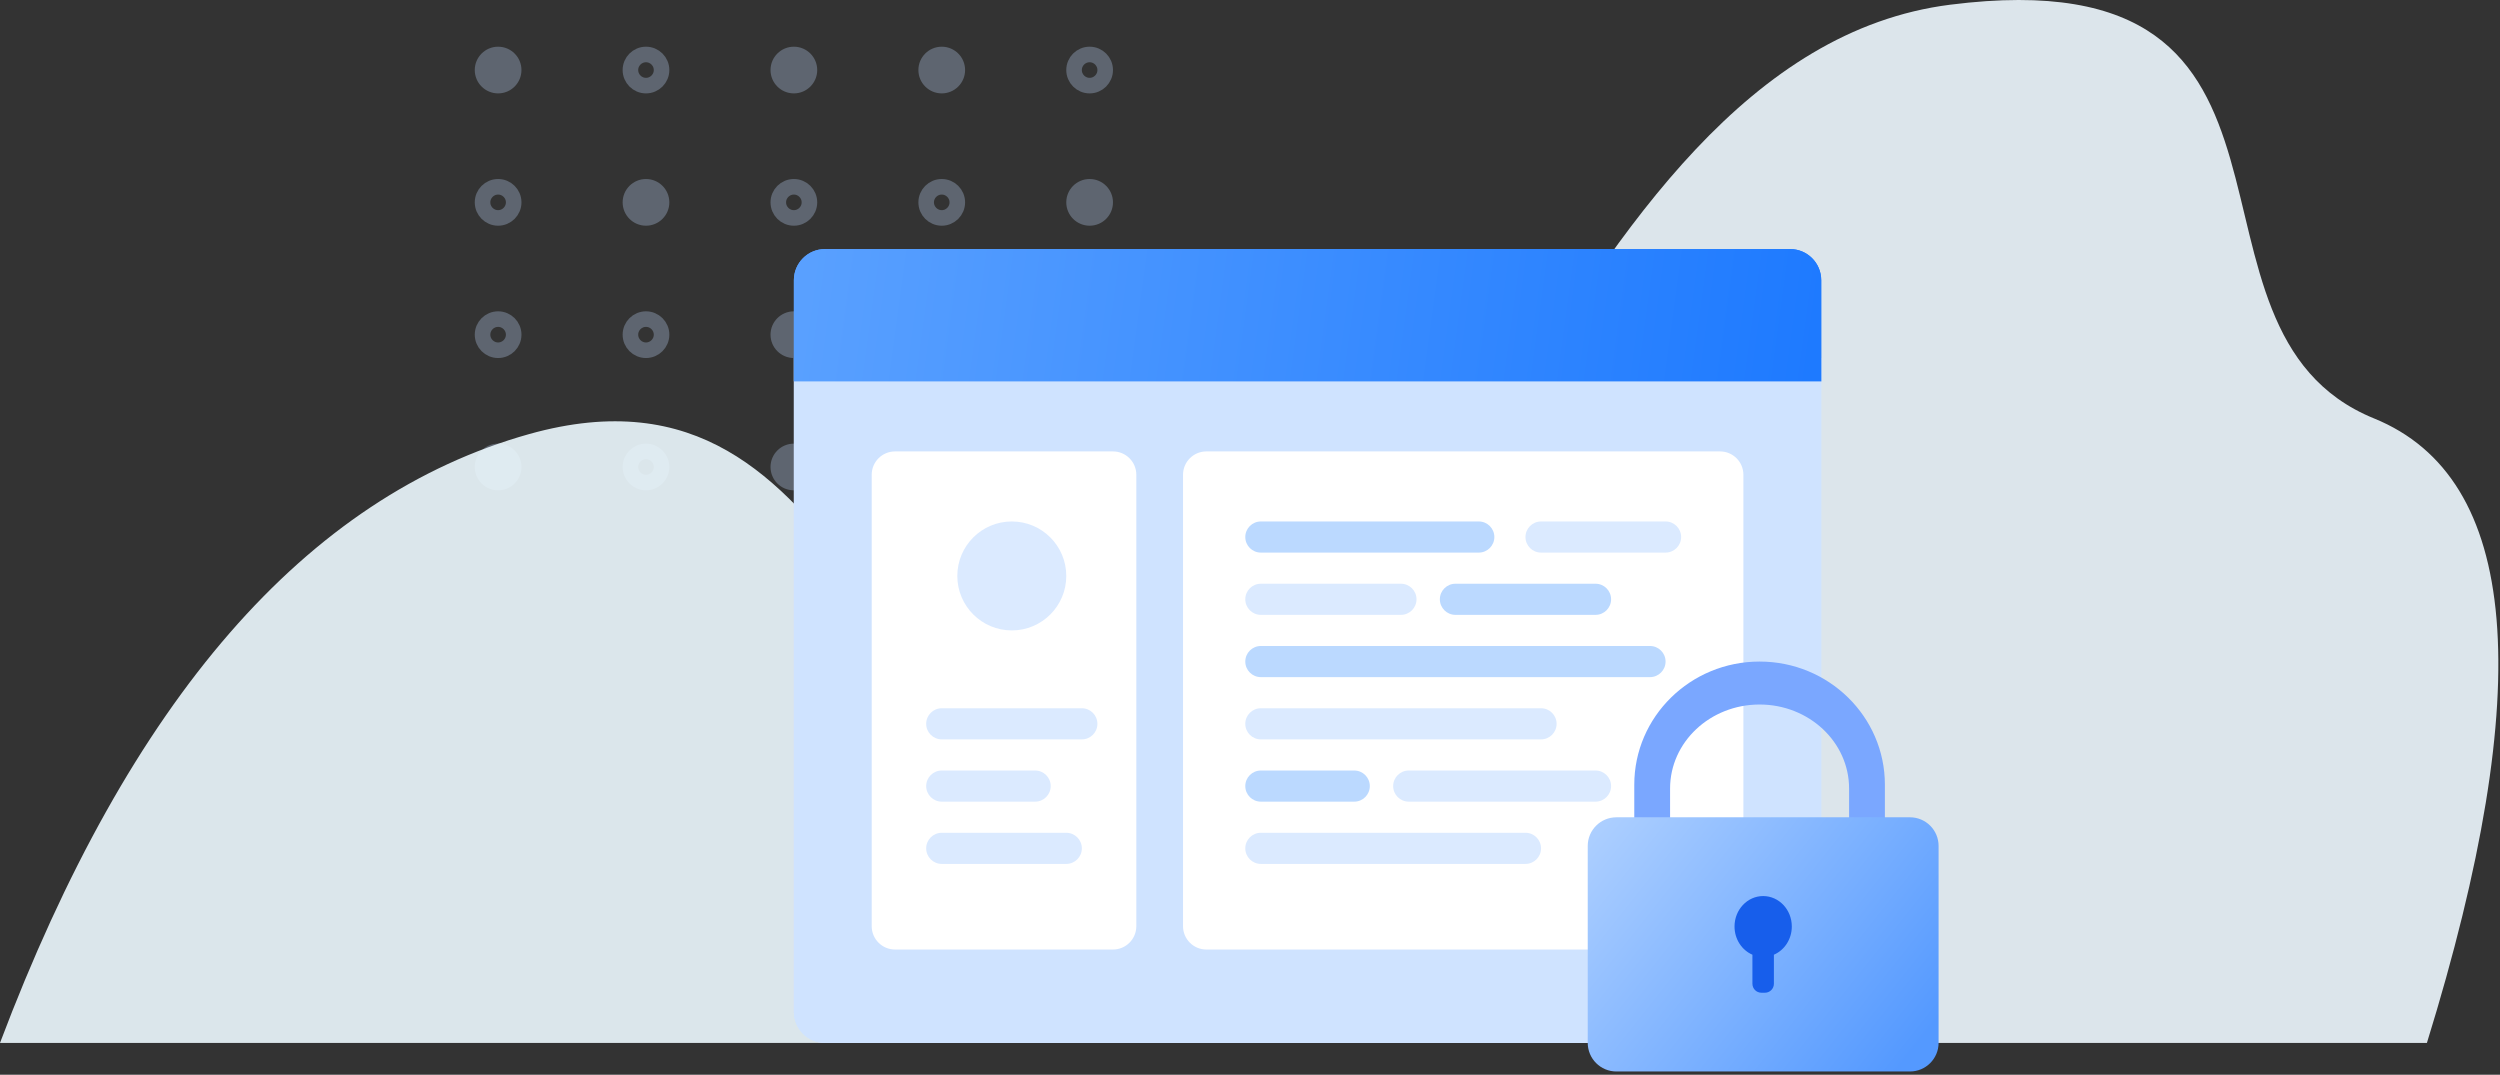 <?xml version="1.0" encoding="UTF-8"?>
<svg xmlns="http://www.w3.org/2000/svg" xmlns:xlink="http://www.w3.org/1999/xlink" width="321px" height="138px" viewBox="0 0 321 138" version="1.1">
  <rect x="0" y="0" width="321" height="138" fill="#333333" stroke="none"/>
  <title>403-页面无权限</title>
  <defs>
    <linearGradient x1="0%" y1="53.209%" x2="98.204%" y2="53.209%" id="linearGradient-1">
      <stop stop-color="#EEFAFF" offset="0%"></stop>
      <stop stop-color="#EFF9FF" offset="100%"></stop>
    </linearGradient>
    <linearGradient x1="-4.365%" y1="49.084%" x2="100%" y2="50.922%" id="linearGradient-2">
      <stop stop-color="#5CA2FF" offset="0%"></stop>
      <stop stop-color="#1E7AFF" offset="100%"></stop>
    </linearGradient>
    <linearGradient x1="-50.003%" y1="-7.05%" x2="100%" y2="79.182%" id="linearGradient-3">
      <stop stop-color="#D1E5FF" offset="0%"></stop>
      <stop stop-color="#5499FF" offset="100%"></stop>
    </linearGradient>
  </defs>
  <g id="页面-1" stroke="none" stroke-width="1" fill="none" fill-rule="evenodd">
    <g id="403-没有权限备份" transform="translate(-55, -111)">
      <g id="403-页面无权限" transform="translate(55, 111)">
        <g id="编组-16" opacity="0.3" transform="translate(60.96, 5.996)">
          <circle id="椭圆形备份-29" fill="#C2DBFF" cx="2.998" cy="2.998" r="2.998"></circle>
          <circle id="椭圆形备份-41" stroke="#C2DBFF" stroke-width="1.999" cx="2.998" cy="36.976" r="1.999"></circle>
          <circle id="椭圆形备份-35" fill="#C2DBFF" cx="59.96" cy="2.998" r="2.998"></circle>
          <circle id="椭圆形备份-42" fill="#C2DBFF" cx="59.96" cy="36.976" r="2.998"></circle>
          <circle id="椭圆形备份-31" fill="#C2DBFF" cx="40.973" cy="2.998" r="2.998"></circle>
          <circle id="椭圆形备份-43" fill="#C2DBFF" cx="40.973" cy="36.976" r="2.998"></circle>
          <circle id="椭圆形备份-32" stroke="#C2DBFF" stroke-width="1.999" cx="2.998" cy="19.987" r="1.999"></circle>
          <circle id="椭圆形备份-45" fill="#C2DBFF" cx="2.998" cy="53.964" r="2.998"></circle>
          <circle id="椭圆形备份-37" stroke="#C2DBFF" stroke-width="1.999" cx="59.96" cy="19.987" r="1.999"></circle>
          <circle id="椭圆形备份-46" stroke="#C2DBFF" stroke-width="1.999" cx="59.96" cy="53.964" r="1.999"></circle>
          <circle id="椭圆形备份-33" fill="#C2DBFF" cx="21.985" cy="19.987" r="2.998"></circle>
          <circle id="椭圆形备份-47" stroke="#C2DBFF" stroke-width="1.999" cx="21.985" cy="53.964" r="1.999"></circle>
          <circle id="椭圆形备份-38" fill="#C2DBFF" cx="78.948" cy="19.987" r="2.998"></circle>
          <circle id="椭圆形备份-48" fill="#C2DBFF" cx="78.948" cy="53.964" r="2.998"></circle>
          <circle id="椭圆形备份-34" stroke="#C2DBFF" stroke-width="1.999" cx="40.973" cy="19.987" r="1.999"></circle>
          <circle id="椭圆形备份-49" fill="#C2DBFF" cx="40.973" cy="53.964" r="2.998"></circle>
          <circle id="椭圆形备份-30" stroke="#C2DBFF" stroke-width="1.999" cx="21.985" cy="2.998" r="1.999"></circle>
          <circle id="椭圆形备份-51" stroke="#C2DBFF" stroke-width="1.999" cx="21.985" cy="36.976" r="1.999"></circle>
          <circle id="椭圆形备份-40" stroke="#C2DBFF" stroke-width="1.999" cx="78.948" cy="2.998" r="1.999"></circle>
          <circle id="椭圆形备份-52" stroke="#C2DBFF" stroke-width="1.999" cx="78.948" cy="36.976" r="1.999"></circle>
        </g>
        <path d="M0,133.912 C16.657,89.809 39.311,63.749 67.962,55.73 C110.937,43.702 110.867,101.917 147.27,101.917 C183.673,101.917 198.994,7.118 250.412,0.603 C301.829,-5.912 276.767,42.299 304.827,53.726 C323.534,61.343 325.797,88.072 311.615,133.912 L0,133.912 Z" id="路径-17备份-2" fill="url(#linearGradient-1)" opacity="0.9"></path>
        <g id="编组-15" transform="translate(101.933, 31.979)">
          <path d="M0,13.991 L131.913,13.991 L131.913,97.935 C131.913,100.143 130.123,101.933 127.915,101.933 L3.997,101.933 C1.79,101.933 -2.39417242e-15,100.143 0,97.935 L0,13.991 L0,13.991 Z" id="矩形备份-43" fill="#CFE3FF"></path>
          <path d="M52.965,25.983 L118.921,25.983 C120.577,25.983 121.919,27.325 121.919,28.981 L121.919,86.943 C121.919,88.598 120.577,89.941 118.921,89.941 L52.965,89.941 C51.309,89.941 49.967,88.598 49.967,86.943 L49.967,28.981 C49.967,27.325 51.309,25.983 52.965,25.983 Z" id="矩形备份-44" fill="#FFFFFF"></path>
          <path d="M12.991,25.983 L40.973,25.983 C42.629,25.983 43.971,27.325 43.971,28.981 L43.971,86.943 C43.971,88.598 42.629,89.941 40.973,89.941 L12.991,89.941 C11.336,89.941 9.993,88.598 9.993,86.943 L9.993,28.981 C9.993,27.325 11.336,25.983 12.991,25.983 Z" id="矩形备份-45" fill="#FFFFFF"></path>
          <circle id="椭圆形备份-55" fill="#CFE3FF" cx="27.982" cy="41.972" r="6.995"></circle>
          <path d="M18.987,66.956 L30.98,66.956 C32.083,66.956 32.978,67.851 32.978,68.954 C32.978,70.058 32.083,70.953 30.98,70.953 L18.987,70.953 C17.884,70.953 16.989,70.058 16.989,68.954 C16.989,67.851 17.884,66.956 18.987,66.956 Z" id="矩形备份-49" fill="#CFE3FF"></path>
          <path d="M18.987,58.961 L36.976,58.961 C38.079,58.961 38.974,59.856 38.974,60.96 C38.974,62.064 38.079,62.958 36.976,62.958 L18.987,62.958 C17.884,62.958 16.989,62.064 16.989,60.96 C16.989,59.856 17.884,58.961 18.987,58.961 Z" id="矩形备份-55" fill="#CFE3FF"></path>
          <path d="M99.934,33.978 L113.925,33.978 C115.029,33.978 115.923,34.872 115.923,35.976 C115.923,37.08 115.029,37.975 113.925,37.975 L99.934,37.975 C98.83,37.975 97.935,37.08 97.935,35.976 C97.935,34.872 98.83,33.978 99.934,33.978 Z" id="矩形备份-56" fill="#CFE3FF"></path>
          <path d="M18.987,74.95 L34.977,74.95 C36.081,74.95 36.976,75.845 36.976,76.949 C36.976,78.053 36.081,78.948 34.977,78.948 L18.987,78.948 C17.884,78.948 16.989,78.053 16.989,76.949 C16.989,75.845 17.884,74.95 18.987,74.95 Z" id="矩形备份-57" fill="#CFE3FF"></path>
          <path d="M3.997,0 L127.915,0 C130.123,6.99362194e-15 131.913,1.79 131.913,3.997 L131.913,16.989 L131.913,16.989 L0,16.989 L0,3.997 C-7.14452051e-16,1.79 1.79,1.73781189e-15 3.997,0 Z" id="矩形备份-58" fill="url(#linearGradient-2)"></path>
          <g id="编组-9备份" transform="translate(54.964, 42.972)" fill-rule="nonzero">
            <path d="M18.96,0.5 C23.456,0.5 25.492,3.037 27.524,9.269 L27.816,10.19 C28.041,10.923 28.772,13.319 29.029,14.118 C29.552,15.747 30.042,17.109 30.589,18.405 C35.045,28.966 43.462,34.477 60.96,34.477 C61.788,34.477 62.459,35.148 62.459,35.976 C62.459,36.804 61.788,37.475 60.96,37.475 C42.263,37.475 32.754,31.249 27.826,19.57 C27.306,18.337 26.838,17.061 26.356,15.594 L26.095,14.785 C25.739,13.658 24.959,11.097 24.893,10.885 L24.676,10.204 C23.029,5.135 21.706,3.498 18.96,3.498 C14.672,3.498 13.187,7.276 11.87,18.695 L11.532,21.624 C10.948,26.476 10.497,28.843 9.602,31.272 C8.134,35.254 5.691,37.475 1.999,37.475 C1.171,37.475 0.5,36.804 0.5,35.976 C0.5,35.148 1.171,34.477 1.999,34.477 C6.058,34.477 7.457,30.827 8.76,19.506 L9.001,17.406 C9.636,11.994 10.116,9.387 11.103,6.777 C12.628,2.745 15.158,0.5 18.96,0.5 Z" id="路径-5" fill="#3689FF"></path>
            <path d="M31.479,9.494 C37.025,9.494 40.031,12.438 44.116,19.826 L45.716,22.762 C50.325,31.149 53.983,34.477 60.96,34.477 C61.788,34.477 62.459,35.148 62.459,35.976 C62.459,36.804 61.788,37.475 60.96,37.475 C56.351,37.475 52.644,35.994 49.552,33.181 C47.36,31.188 45.694,28.845 43.6,25.126 L42.795,23.668 L41.705,21.664 C38.001,14.886 35.635,12.492 31.479,12.492 C27.645,12.492 25.541,14.538 22.546,20.372 L20.649,24.165 C15.997,33.301 11.241,37.475 1.999,37.475 C1.171,37.475 0.5,36.804 0.5,35.976 C0.5,35.148 1.171,34.477 1.999,34.477 C9.743,34.477 13.655,31.154 17.775,23.199 L19.501,19.749 C23.165,12.424 25.965,9.494 31.479,9.494 Z" id="路径-5" fill="#38DBBA"></path>
          </g>
          <circle id="椭圆形备份-56" fill="#FAFCFF" cx="8.994" cy="7.995" r="2.998"></circle>
          <circle id="椭圆形备份-57" fill="#FAFCFF" cx="18.987" cy="7.995" r="2.998"></circle>
          <circle id="椭圆形备份-58" fill="#FAFCFF" cx="28.981" cy="7.995" r="2.998"></circle>
        </g>
        <g id="编组" transform="translate(101.933, 31.979)">
          <path d="M0,13.991 L131.913,13.991 L131.913,97.935 C131.913,100.143 130.123,101.933 127.915,101.933 L3.997,101.933 C1.79,101.933 -2.39417242e-15,100.143 0,97.935 L0,13.991 L0,13.991 Z" id="矩形备份-59" fill="#CFE3FF"></path>
          <path d="M52.965,25.983 L118.921,25.983 C120.577,25.983 121.919,27.325 121.919,28.981 L121.919,86.943 C121.919,88.598 120.577,89.941 118.921,89.941 L52.965,89.941 C51.309,89.941 49.967,88.598 49.967,86.943 L49.967,28.981 C49.967,27.325 51.309,25.983 52.965,25.983 Z" id="矩形备份-60" fill="#FFFFFF"></path>
          <path d="M12.991,25.983 L40.973,25.983 C42.629,25.983 43.971,27.325 43.971,28.981 L43.971,86.943 C43.971,88.598 42.629,89.941 40.973,89.941 L12.991,89.941 C11.336,89.941 9.993,88.598 9.993,86.943 L9.993,28.981 C9.993,27.325 11.336,25.983 12.991,25.983 Z" id="矩形备份-61" fill="#FFFFFF"></path>
          <circle id="椭圆形备份-63" fill="#DBEAFF" cx="27.982" cy="41.972" r="6.995"></circle>
          <path d="M59.96,34.977 L87.942,34.977 C89.046,34.977 89.941,35.872 89.941,36.976 C89.941,38.079 89.046,38.974 87.942,38.974 L59.96,38.974 C58.857,38.974 57.962,38.079 57.962,36.976 C57.962,35.872 58.857,34.977 59.96,34.977 Z" id="矩形备份-62" fill="#BBD9FF"></path>
          <path d="M59.96,42.972 L77.948,42.972 C79.052,42.972 79.947,43.866 79.947,44.97 C79.947,46.074 79.052,46.969 77.948,46.969 L59.96,46.969 C58.857,46.969 57.962,46.074 57.962,44.97 C57.962,43.866 58.857,42.972 59.96,42.972 Z" id="矩形备份-63" fill="#DBEAFF"></path>
          <path d="M59.96,66.956 L71.952,66.956 C73.056,66.956 73.951,67.851 73.951,68.954 C73.951,70.058 73.056,70.953 71.952,70.953 L59.96,70.953 C58.857,70.953 57.962,70.058 57.962,68.954 C57.962,67.851 58.857,66.956 59.96,66.956 Z" id="矩形备份-64" fill="#BBD9FF"></path>
          <path d="M18.987,66.956 L30.98,66.956 C32.083,66.956 32.978,67.851 32.978,68.954 C32.978,70.058 32.083,70.953 30.98,70.953 L18.987,70.953 C17.884,70.953 16.989,70.058 16.989,68.954 C16.989,67.851 17.884,66.956 18.987,66.956 Z" id="矩形备份-65" fill="#DBEAFF"></path>
          <path d="M95.937,34.977 L111.926,34.977 C113.03,34.977 113.925,35.872 113.925,36.976 C113.925,38.079 113.03,38.974 111.926,38.974 L95.937,38.974 C94.833,38.974 93.938,38.079 93.938,36.976 C93.938,35.872 94.833,34.977 95.937,34.977 Z" id="矩形备份-66" fill="#DBEAFF"></path>
          <path d="M84.944,42.972 L102.932,42.972 C104.036,42.972 104.931,43.866 104.931,44.97 C104.931,46.074 104.036,46.969 102.932,46.969 L84.944,46.969 C83.84,46.969 82.945,46.074 82.945,44.97 C82.945,43.866 83.84,42.972 84.944,42.972 Z" id="矩形备份-67" fill="#BBD9FF"></path>
          <path d="M78.948,66.956 L102.932,66.956 C104.036,66.956 104.931,67.851 104.931,68.954 C104.931,70.058 104.036,70.953 102.932,70.953 L78.948,70.953 C77.844,70.953 76.949,70.058 76.949,68.954 C76.949,67.851 77.844,66.956 78.948,66.956 Z" id="矩形备份-68" fill="#DBEAFF"></path>
          <path d="M59.96,50.966 L109.927,50.966 C111.031,50.966 111.926,51.861 111.926,52.965 C111.926,54.069 111.031,54.964 109.927,54.964 L59.96,54.964 C58.857,54.964 57.962,54.069 57.962,52.965 C57.962,51.861 58.857,50.966 59.96,50.966 Z" id="矩形备份-69" fill="#BBD9FF"></path>
          <path d="M59.96,58.961 L95.937,58.961 C97.04,58.961 97.935,59.856 97.935,60.96 C97.935,62.064 97.04,62.958 95.937,62.958 L59.96,62.958 C58.857,62.958 57.962,62.064 57.962,60.96 C57.962,59.856 58.857,58.961 59.96,58.961 Z" id="矩形备份-70" fill="#DBEAFF"></path>
          <path d="M18.987,58.961 L36.976,58.961 C38.079,58.961 38.974,59.856 38.974,60.96 C38.974,62.064 38.079,62.958 36.976,62.958 L18.987,62.958 C17.884,62.958 16.989,62.064 16.989,60.96 C16.989,59.856 17.884,58.961 18.987,58.961 Z" id="矩形备份-71" fill="#DBEAFF"></path>
          <path d="M59.96,74.95 L93.938,74.95 C95.042,74.95 95.937,75.845 95.937,76.949 C95.937,78.053 95.042,78.948 93.938,78.948 L59.96,78.948 C58.857,78.948 57.962,78.053 57.962,76.949 C57.962,75.845 58.857,74.95 59.96,74.95 Z" id="矩形备份-72" fill="#DBEAFF"></path>
          <path d="M18.987,74.95 L34.977,74.95 C36.081,74.95 36.976,75.845 36.976,76.949 C36.976,78.053 36.081,78.948 34.977,78.948 L18.987,78.948 C17.884,78.948 16.989,78.053 16.989,76.949 C16.989,75.845 17.884,74.95 18.987,74.95 Z" id="矩形备份-73" fill="#DBEAFF"></path>
          <path d="M3.997,0 L127.915,0 C130.123,6.99362194e-15 131.913,1.79 131.913,3.997 L131.913,16.989 L131.913,16.989 L0,16.989 L0,3.997 C-7.14452051e-16,1.79 1.79,1.73781189e-15 3.997,0 Z" id="矩形备份-74" fill="url(#linearGradient-2)"></path>
        </g>
        <g id="锁定" transform="translate(203.865, 84.944)">
          <path d="M22.065,-1.76926649e-13 C13.18,-1.76926649e-13 5.976,7.079 5.976,15.812 L5.976,32.456 C5.976,41.189 13.18,48.268 22.065,48.268 C30.951,48.268 38.155,41.189 38.155,32.456 L38.155,15.812 C38.155,7.079 30.951,-1.76926649e-13 22.065,-1.76926649e-13 Z M22.065,5.516 C28.412,5.516 33.558,10.344 33.558,16.299 L33.558,32.888 C33.558,38.843 28.412,43.671 22.065,43.671 C15.718,43.671 10.573,38.843 10.573,32.888 L10.573,16.299 C10.573,10.344 15.718,5.516 22.065,5.516 Z" id="矩形" fill="#7AA7FF"></path>
          <path d="M3.678,19.997 L41.373,19.997 C43.404,19.997 45.05,21.643 45.05,23.674 L45.05,48.958 C45.05,50.989 43.404,52.635 41.373,52.635 L3.678,52.635 C1.647,52.635 0,50.989 0,48.958 L0,23.674 C0,21.643 1.647,19.997 3.678,19.997 Z" id="矩形备份-22" fill="url(#linearGradient-3)"></path>
          <path d="M22.525,30.11 C24.556,30.11 26.203,31.86 26.203,34.018 C26.203,35.657 25.252,37.061 23.904,37.641 L23.904,41.373 C23.904,42.007 23.39,42.522 22.755,42.522 L22.295,42.522 C21.661,42.522 21.146,42.007 21.146,41.373 L21.146,37.641 C19.798,37.061 18.848,35.657 18.848,34.018 C18.848,31.86 20.494,30.11 22.525,30.11 Z" id="形状结合" fill="#175EEB"></path>
        </g>
      </g>
    </g>
  </g>
</svg>

